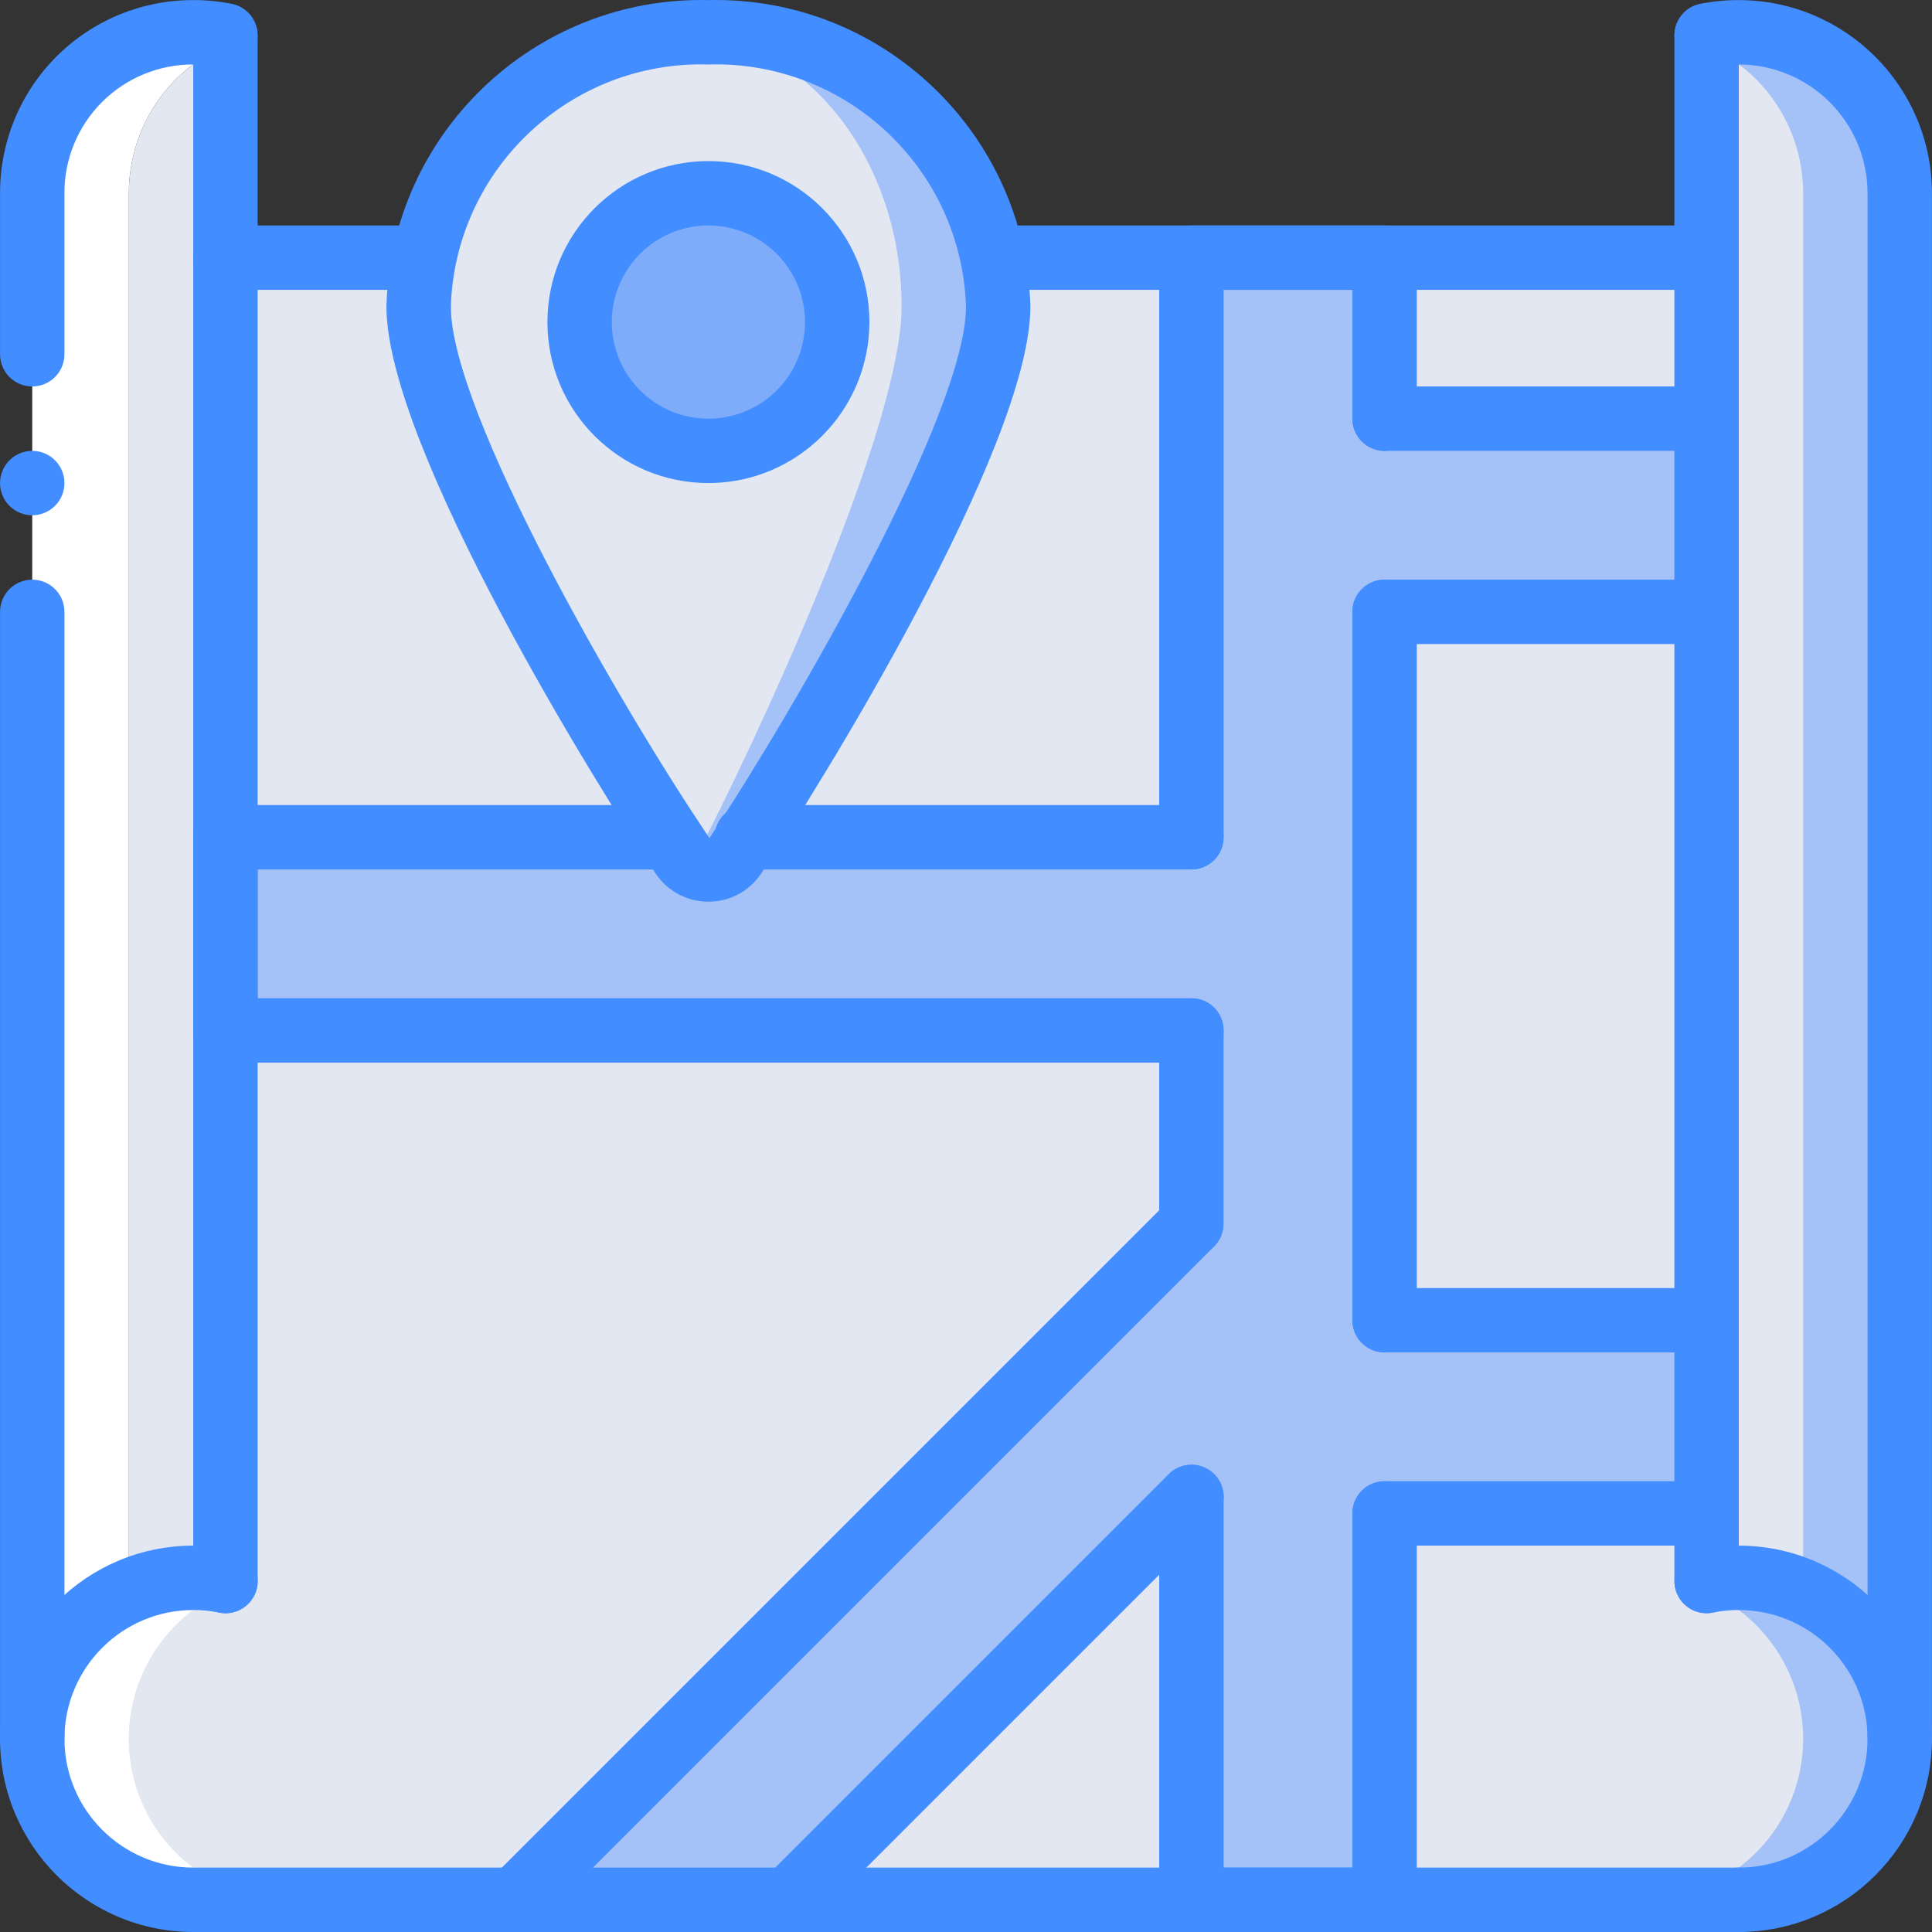 <?xml version="1.0" encoding="iso-8859-1"?>
<!-- Generator: Adobe Illustrator 19.0.0, SVG Export Plug-In . SVG Version: 6.00 Build 0)  -->
<svg version="1.1" id="Capa_1" xmlns="http://www.w3.org/2000/svg" xmlns:xlink="http://www.w3.org/1999/xlink" x="0px" y="0px"
	 viewBox="0 0 512.022 512.022" style="enable-background:new 0 0 512.022 512.022;" xml:space="preserve">
<rect x="0" y="0" width="512.022" height="512.022" fill="#333333" stroke="none"/>
<g transform="translate(0 -1)">
	<g transform="translate(1 1)">
		<path style="fill:#FFFFFF;" d="M58.745,9.409v2.645c-4.891,2.159-9.345,5.196-13.141,8.96
			c-7.979,8.029-12.458,18.888-12.459,30.208v370.432c-15.527,6.846-25.562,22.199-25.6,39.168v-409.6
			C7.51,39.896,11.994,29.023,20.003,21.014S38.885,8.521,50.211,8.556C53.078,8.535,55.939,8.821,58.745,9.409z"/>
		<g>
			<path style="fill:#E3E7F2;" d="M58.745,12.054v406.955c-2.806-0.588-5.667-0.874-8.533-0.853
				c-5.866,0.005-11.671,1.195-17.067,3.499V51.222c0.001-11.32,4.479-22.179,12.459-30.208C49.4,17.25,53.854,14.214,58.745,12.054
				L58.745,12.054z"/>
			<rect x="365.945" y="162.156" style="fill:#E3E7F2;" width="85.333" height="187.733"/>
			<path style="fill:#E3E7F2;" d="M502.478,460.822c-0.009,23.561-19.106,42.658-42.667,42.667h-93.867v-102.4h85.333v17.92
				c2.806-0.588,5.667-0.874,8.533-0.853C483.372,418.164,502.469,437.262,502.478,460.822L502.478,460.822z"/>
			<polygon style="fill:#E3E7F2;" points="314.745,396.737 314.745,503.489 207.993,503.489 			"/>
			<path style="fill:#E3E7F2;" d="M314.745,273.089v51.2l-179.2,179.2H50.211c-23.564,0-42.667-19.103-42.667-42.667
				c0-23.564,19.103-42.667,42.667-42.667c2.867-0.021,5.727,0.265,8.533,0.853v-145.92H314.745z"/>
		</g>
		<path style="fill:#FFFFFF;" d="M75.811,503.489h-25.6c-23.564,0-42.667-19.103-42.667-42.667
			c0-23.564,19.103-42.667,42.667-42.667c2.888,0.803,5.626,2.072,8.107,3.755c-18.348,8.247-28.442,28.19-24.225,47.86
			C38.311,489.439,55.695,503.49,75.811,503.489L75.811,503.489z"/>
		<g>
			<path style="fill:#E3E7F2;" d="M314.745,273.089v51.2l-179.2,179.2H75.811c-20.116,0.001-37.5-14.05-41.718-33.719
				c-4.218-19.669,5.877-39.612,24.225-47.86c3.755,2.133-1.023-4.096,0.427-3.755l8.107,0.939l-8.107-146.005H314.745z"/>
			<rect x="365.945" y="68.289" style="fill:#E3E7F2;" width="85.333" height="42.667"/>
			<polygon style="fill:#E3E7F2;" points="365.945,162.156 365.945,349.889 451.278,349.889 451.278,401.089 365.945,401.089 
				365.945,503.489 314.745,503.489 314.745,396.737 207.993,503.489 135.545,503.489 314.745,324.289 314.745,273.089 
				58.745,273.089 58.745,68.289 365.945,68.289 365.945,110.956 451.278,110.956 451.278,162.156 			"/>
			<path style="fill:#E3E7F2;" d="M502.478,51.222v409.6c-0.009-23.561-19.106-42.658-42.667-42.667
				c-2.867-0.021-5.727,0.265-8.533,0.853V9.409c2.806-0.588,5.667-0.874,8.533-0.853C483.372,8.564,502.469,27.662,502.478,51.222z
				"/>
		</g>
		<g>
			<polygon style="fill:#A4C2F7;" points="365.945,162.156 365.945,349.889 451.278,349.889 451.278,401.089 365.945,401.089 
				365.945,503.489 314.745,503.489 314.745,396.737 207.993,503.489 135.545,503.489 314.745,324.289 314.745,273.089 
				58.745,273.089 58.745,221.889 314.745,221.889 314.745,68.289 365.945,68.289 365.945,110.956 451.278,110.956 451.278,162.156 
							"/>
			<path style="fill:#A4C2F7;" d="M263.545,81.236c0,32.783-51.225,117.897-70.005,145.663c-1.558,2.209-4.092,3.523-6.795,3.523
				c-2.703,0-5.238-1.314-6.795-3.523c-18.779-27.766-70.005-112.881-70.005-145.663c1.169-41.264,35.534-73.786,76.8-72.68
				C228.01,7.45,262.376,39.972,263.545,81.236z"/>
		</g>
		<path style="fill:#E3E7F2;" d="M237.945,81.236c0,32.783-39.842,117.897-54.448,145.663c-0.889,2.134-2.974,3.523-5.285,3.523
			c-2.311,0-4.396-1.39-5.285-3.523c-14.606-27.766-54.448-112.881-54.448-145.663c0-40.14,26.743-72.68,59.733-72.68
			S237.945,41.096,237.945,81.236z"/>
		<circle style="fill:#7FACFA;" cx="186.745" cy="85.356" r="34.133"/>
		<g>
			<path style="fill:#A4C2F7;" d="M451.278,9.409v2.645c4.891,2.159,9.345,5.196,13.141,8.96
				c7.979,8.029,12.458,18.888,12.459,30.208v370.432c15.527,6.846,25.562,22.199,25.6,39.168v-409.6
				c0.035-11.327-4.449-22.199-12.458-30.208S471.138,8.521,459.811,8.556C456.945,8.535,454.084,8.821,451.278,9.409z"/>
			<path style="fill:#A4C2F7;" d="M434.211,503.489h25.6c23.564,0,42.667-19.103,42.667-42.667
				c0-23.564-19.103-42.667-42.667-42.667c-2.888,0.803-5.626,2.072-8.107,3.755c18.348,8.247,28.442,28.19,24.225,47.86
				C471.712,489.439,454.328,503.49,434.211,503.489L434.211,503.489z"/>
		</g>
	</g>
	<g>
		<path style="fill:#428DFF;" d="M8.545,103.422c-2.264,0.001-4.435-0.897-6.035-2.498c-1.601-1.601-2.499-3.772-2.498-6.035V52.222
			C-0.023,38.633,5.36,25.59,14.97,15.981S37.622,0.988,51.211,1.022c3.474-0.02,6.941,0.33,10.342,1.042
			c4.594,1.011,7.504,5.548,6.507,10.144c-0.996,4.597-5.524,7.521-10.124,6.539c-2.212-0.455-4.466-0.676-6.725-0.658
			c-9.064-0.035-17.766,3.549-24.175,9.958s-9.994,15.111-9.958,24.175v42.667c0.001,2.264-0.897,4.435-2.498,6.035
			C12.979,102.525,10.808,103.424,8.545,103.422z"/>
		<path style="fill:#428DFF;" d="M460.811,513.022h-409.6c-28.264-0.031-51.169-22.936-51.2-51.2V163.156
			c0-4.713,3.821-8.533,8.533-8.533s8.533,3.821,8.533,8.533v298.667c0.019,18.844,15.29,34.115,34.133,34.133h409.6
			c4.713,0,8.533,3.82,8.533,8.533S465.524,513.022,460.811,513.022L460.811,513.022z"/>
		<path style="fill:#428DFF;" d="M8.545,470.356c-2.264,0.001-4.435-0.897-6.035-2.498c-1.601-1.601-2.499-3.772-2.498-6.035
			c0.031-28.264,22.936-51.169,51.2-51.2c3.474-0.02,6.941,0.33,10.342,1.042c2.988,0.638,5.408,2.825,6.343,5.734
			c0.936,2.909,0.245,6.096-1.812,8.357c-2.056,2.26-5.164,3.249-8.148,2.593c-2.212-0.455-4.466-0.676-6.725-0.658
			c-18.844,0.019-34.115,15.29-34.133,34.133c0.001,2.264-0.897,4.435-2.498,6.035C12.979,469.458,10.808,470.357,8.545,470.356
			L8.545,470.356z"/>
		<path style="fill:#428DFF;" d="M460.811,513.022c-4.713,0-8.533-3.821-8.533-8.533s3.82-8.533,8.533-8.533
			c18.844-0.019,34.115-15.29,34.133-34.133v-409.6c-0.019-18.844-15.29-34.115-34.133-34.133c-2.259-0.018-4.513,0.203-6.725,0.658
			c-4.6,0.982-9.127-1.942-10.124-6.539c-0.996-4.597,1.914-9.133,6.507-10.144c3.401-0.712,6.867-1.061,10.342-1.042
			c28.264,0.031,51.169,22.936,51.2,51.2v409.6C511.98,490.087,489.075,512.992,460.811,513.022z"/>
		<path style="fill:#428DFF;" d="M503.478,470.356c-2.264,0.001-4.435-0.897-6.035-2.498c-1.601-1.601-2.499-3.772-2.498-6.035
			c-0.019-18.844-15.29-34.115-34.133-34.133c-2.259-0.018-4.513,0.203-6.725,0.658c-4.6,0.982-9.127-1.942-10.124-6.539
			c-0.996-4.597,1.914-9.133,6.507-10.144c3.401-0.712,6.867-1.061,10.342-1.042c28.264,0.031,51.169,22.936,51.2,51.2
			c0.001,2.264-0.897,4.435-2.498,6.035C507.913,469.458,505.742,470.357,503.478,470.356L503.478,470.356z"/>
		<path style="fill:#428DFF;" d="M59.745,428.539c-2.264,0.001-4.435-0.897-6.035-2.498s-2.499-3.772-2.498-6.035v-409.6
			c0-4.713,3.821-8.533,8.533-8.533s8.533,3.821,8.533,8.533v409.6c0.001,2.264-0.897,4.435-2.498,6.035
			C64.179,427.642,62.008,428.54,59.745,428.539z"/>
		<path style="fill:#428DFF;" d="M452.278,428.539c-2.264,0.001-4.435-0.897-6.035-2.498c-1.601-1.601-2.499-3.772-2.498-6.035
			v-409.6c0-4.713,3.82-8.533,8.533-8.533s8.533,3.821,8.533,8.533v409.6c0.001,2.264-0.897,4.435-2.498,6.035
			C456.713,427.642,454.542,428.54,452.278,428.539z"/>
		<path style="fill:#428DFF;" d="M452.278,77.822H263.353c-4.713,0-8.533-3.821-8.533-8.533c0-4.713,3.821-8.533,8.533-8.533
			h188.925c4.713,0,8.533,3.82,8.533,8.533C460.811,74.002,456.991,77.822,452.278,77.822z"/>
		<path style="fill:#428DFF;" d="M111.795,77.822h-52.05c-4.713,0-8.533-3.821-8.533-8.533c0-4.713,3.821-8.533,8.533-8.533h52.05
			c4.713,0,8.533,3.82,8.533,8.533C120.328,74.002,116.507,77.822,111.795,77.822z"/>
		<path style="fill:#428DFF;" d="M187.745,129.022c-23.564,0-42.667-19.103-42.667-42.667s19.103-42.667,42.667-42.667
			s42.667,19.103,42.667,42.667C230.384,109.908,211.297,128.995,187.745,129.022L187.745,129.022z M187.745,60.756
			c-10.354,0-19.689,6.237-23.651,15.803c-3.962,9.566-1.772,20.577,5.549,27.899c7.322,7.322,18.333,9.512,27.899,5.549
			c9.566-3.962,15.803-13.297,15.803-23.651C213.329,72.224,201.877,60.771,187.745,60.756z"/>
		<path style="fill:#428DFF;" d="M187.745,239.956c-5.545,0.027-10.742-2.702-13.867-7.283
			c-15.092-22.308-71.467-113.25-71.467-150.433c1.217-45.956,39.373-82.272,85.333-81.217c45.96-1.055,84.116,35.261,85.333,81.217
			c0,37.183-56.375,128.125-71.475,150.442C198.479,237.258,193.286,239.985,187.745,239.956z M187.745,18.089
			c-36.537-1.06-67.055,27.618-68.267,64.15c0,27.95,44.642,105.542,68.542,140.875c23.35-35.333,67.992-112.925,67.992-140.875
			C254.8,45.707,224.281,17.029,187.745,18.089z"/>
		<path style="fill:#428DFF;" d="M315.745,282.622h-256c-2.264,0.001-4.435-0.897-6.035-2.498c-1.601-1.601-2.499-3.772-2.498-6.035
			v-51.2c-0.001-2.264,0.897-4.435,2.498-6.035s3.772-2.499,6.035-2.498h117.842c4.713,0,8.533,3.821,8.533,8.533
			s-3.82,8.533-8.533,8.533H68.278v34.133h247.467c4.713,0,8.533,3.821,8.533,8.533
			C324.278,278.802,320.457,282.622,315.745,282.622z"/>
		<path style="fill:#428DFF;" d="M315.745,231.422H197.903c-4.713,0-8.533-3.82-8.533-8.533s3.821-8.533,8.533-8.533h117.842
			c4.713,0,8.533,3.821,8.533,8.533S320.457,231.422,315.745,231.422z"/>
		<path style="fill:#428DFF;" d="M452.278,120.489h-85.333c-4.713,0-8.533-3.821-8.533-8.533c0-4.713,3.82-8.533,8.533-8.533h85.333
			c4.713,0,8.533,3.821,8.533,8.533C460.811,116.669,456.991,120.489,452.278,120.489z"/>
		<path style="fill:#428DFF;" d="M452.278,171.689h-85.333c-4.713,0-8.533-3.82-8.533-8.533s3.82-8.533,8.533-8.533h85.333
			c4.713,0,8.533,3.821,8.533,8.533S456.991,171.689,452.278,171.689z"/>
		<path style="fill:#428DFF;" d="M452.278,359.422h-85.333c-4.713,0-8.533-3.82-8.533-8.533s3.82-8.533,8.533-8.533h85.333
			c4.713,0,8.533,3.82,8.533,8.533S456.991,359.422,452.278,359.422z"/>
		<path style="fill:#428DFF;" d="M452.278,410.622h-85.333c-4.713,0-8.533-3.82-8.533-8.533s3.82-8.533,8.533-8.533h85.333
			c4.713,0,8.533,3.82,8.533,8.533S456.991,410.622,452.278,410.622z"/>
		<path style="fill:#428DFF;" d="M208.995,513.022c-3.451-0.001-6.562-2.08-7.882-5.268c-1.32-3.188-0.591-6.858,1.849-9.298
			l106.75-106.75c2.151-2.176,5.303-3.033,8.26-2.247c2.957,0.786,5.267,3.096,6.053,6.053c0.786,2.957-0.071,6.109-2.247,8.26
			l-106.75,106.75C213.43,512.125,211.258,513.025,208.995,513.022z"/>
		<path style="fill:#428DFF;" d="M136.545,513.022c-3.451-0.001-6.562-2.08-7.882-5.268c-1.32-3.188-0.591-6.858,1.849-9.298
			l179.2-179.2c3.341-3.281,8.701-3.256,12.012,0.054c3.311,3.311,3.335,8.671,0.054,12.012l-179.2,179.2
			C140.979,512.125,138.808,513.025,136.545,513.022z"/>
		<path style="fill:#428DFF;" d="M315.745,231.422c-2.264,0.001-4.435-0.897-6.035-2.498c-1.601-1.601-2.499-3.772-2.498-6.035
			v-153.6c-0.001-2.264,0.897-4.435,2.498-6.035c1.601-1.601,3.772-2.499,6.035-2.498h51.2c2.264-0.001,4.435,0.897,6.035,2.498
			c1.601,1.601,2.499,3.772,2.498,6.035v42.667c0,4.713-3.82,8.533-8.533,8.533s-8.533-3.821-8.533-8.533V77.822h-34.133v145.067
			c0.001,2.264-0.897,4.435-2.498,6.035C320.179,230.525,318.008,231.424,315.745,231.422z"/>
		<path style="fill:#428DFF;" d="M366.945,513.022h-51.2c-2.264,0.001-4.435-0.897-6.035-2.498
			c-1.601-1.601-2.499-3.772-2.498-6.035v-106.75c0-4.713,3.821-8.533,8.533-8.533c4.713,0,8.533,3.82,8.533,8.533v98.217h34.133
			v-93.867c0-4.713,3.82-8.533,8.533-8.533s8.533,3.82,8.533,8.533v102.4c0.001,2.264-0.897,4.435-2.498,6.035
			C371.379,512.125,369.208,513.024,366.945,513.022L366.945,513.022z"/>
		<path style="fill:#428DFF;" d="M366.945,359.422c-2.264,0.001-4.435-0.897-6.035-2.498c-1.601-1.601-2.499-3.772-2.498-6.035
			V163.156c0-4.713,3.82-8.533,8.533-8.533s8.533,3.821,8.533,8.533v187.733c0.001,2.264-0.897,4.435-2.498,6.035
			C371.379,358.525,369.208,359.424,366.945,359.422L366.945,359.422z"/>
		<path style="fill:#428DFF;" d="M315.745,333.822c-2.264,0.001-4.435-0.897-6.035-2.498c-1.601-1.601-2.499-3.772-2.498-6.035
			v-51.2c0-4.713,3.821-8.533,8.533-8.533c4.713,0,8.533,3.821,8.533,8.533v51.2c0.001,2.264-0.897,4.435-2.498,6.035
			C320.179,332.925,318.008,333.824,315.745,333.822L315.745,333.822z"/>
		<circle style="fill:#428DFF;" cx="8.545" cy="129.022" r="8.533"/>
	</g>
</g>
<g>
</g>
<g>
</g>
<g>
</g>
<g>
</g>
<g>
</g>
<g>
</g>
<g>
</g>
<g>
</g>
<g>
</g>
<g>
</g>
<g>
</g>
<g>
</g>
<g>
</g>
<g>
</g>
<g>
</g>
</svg>
